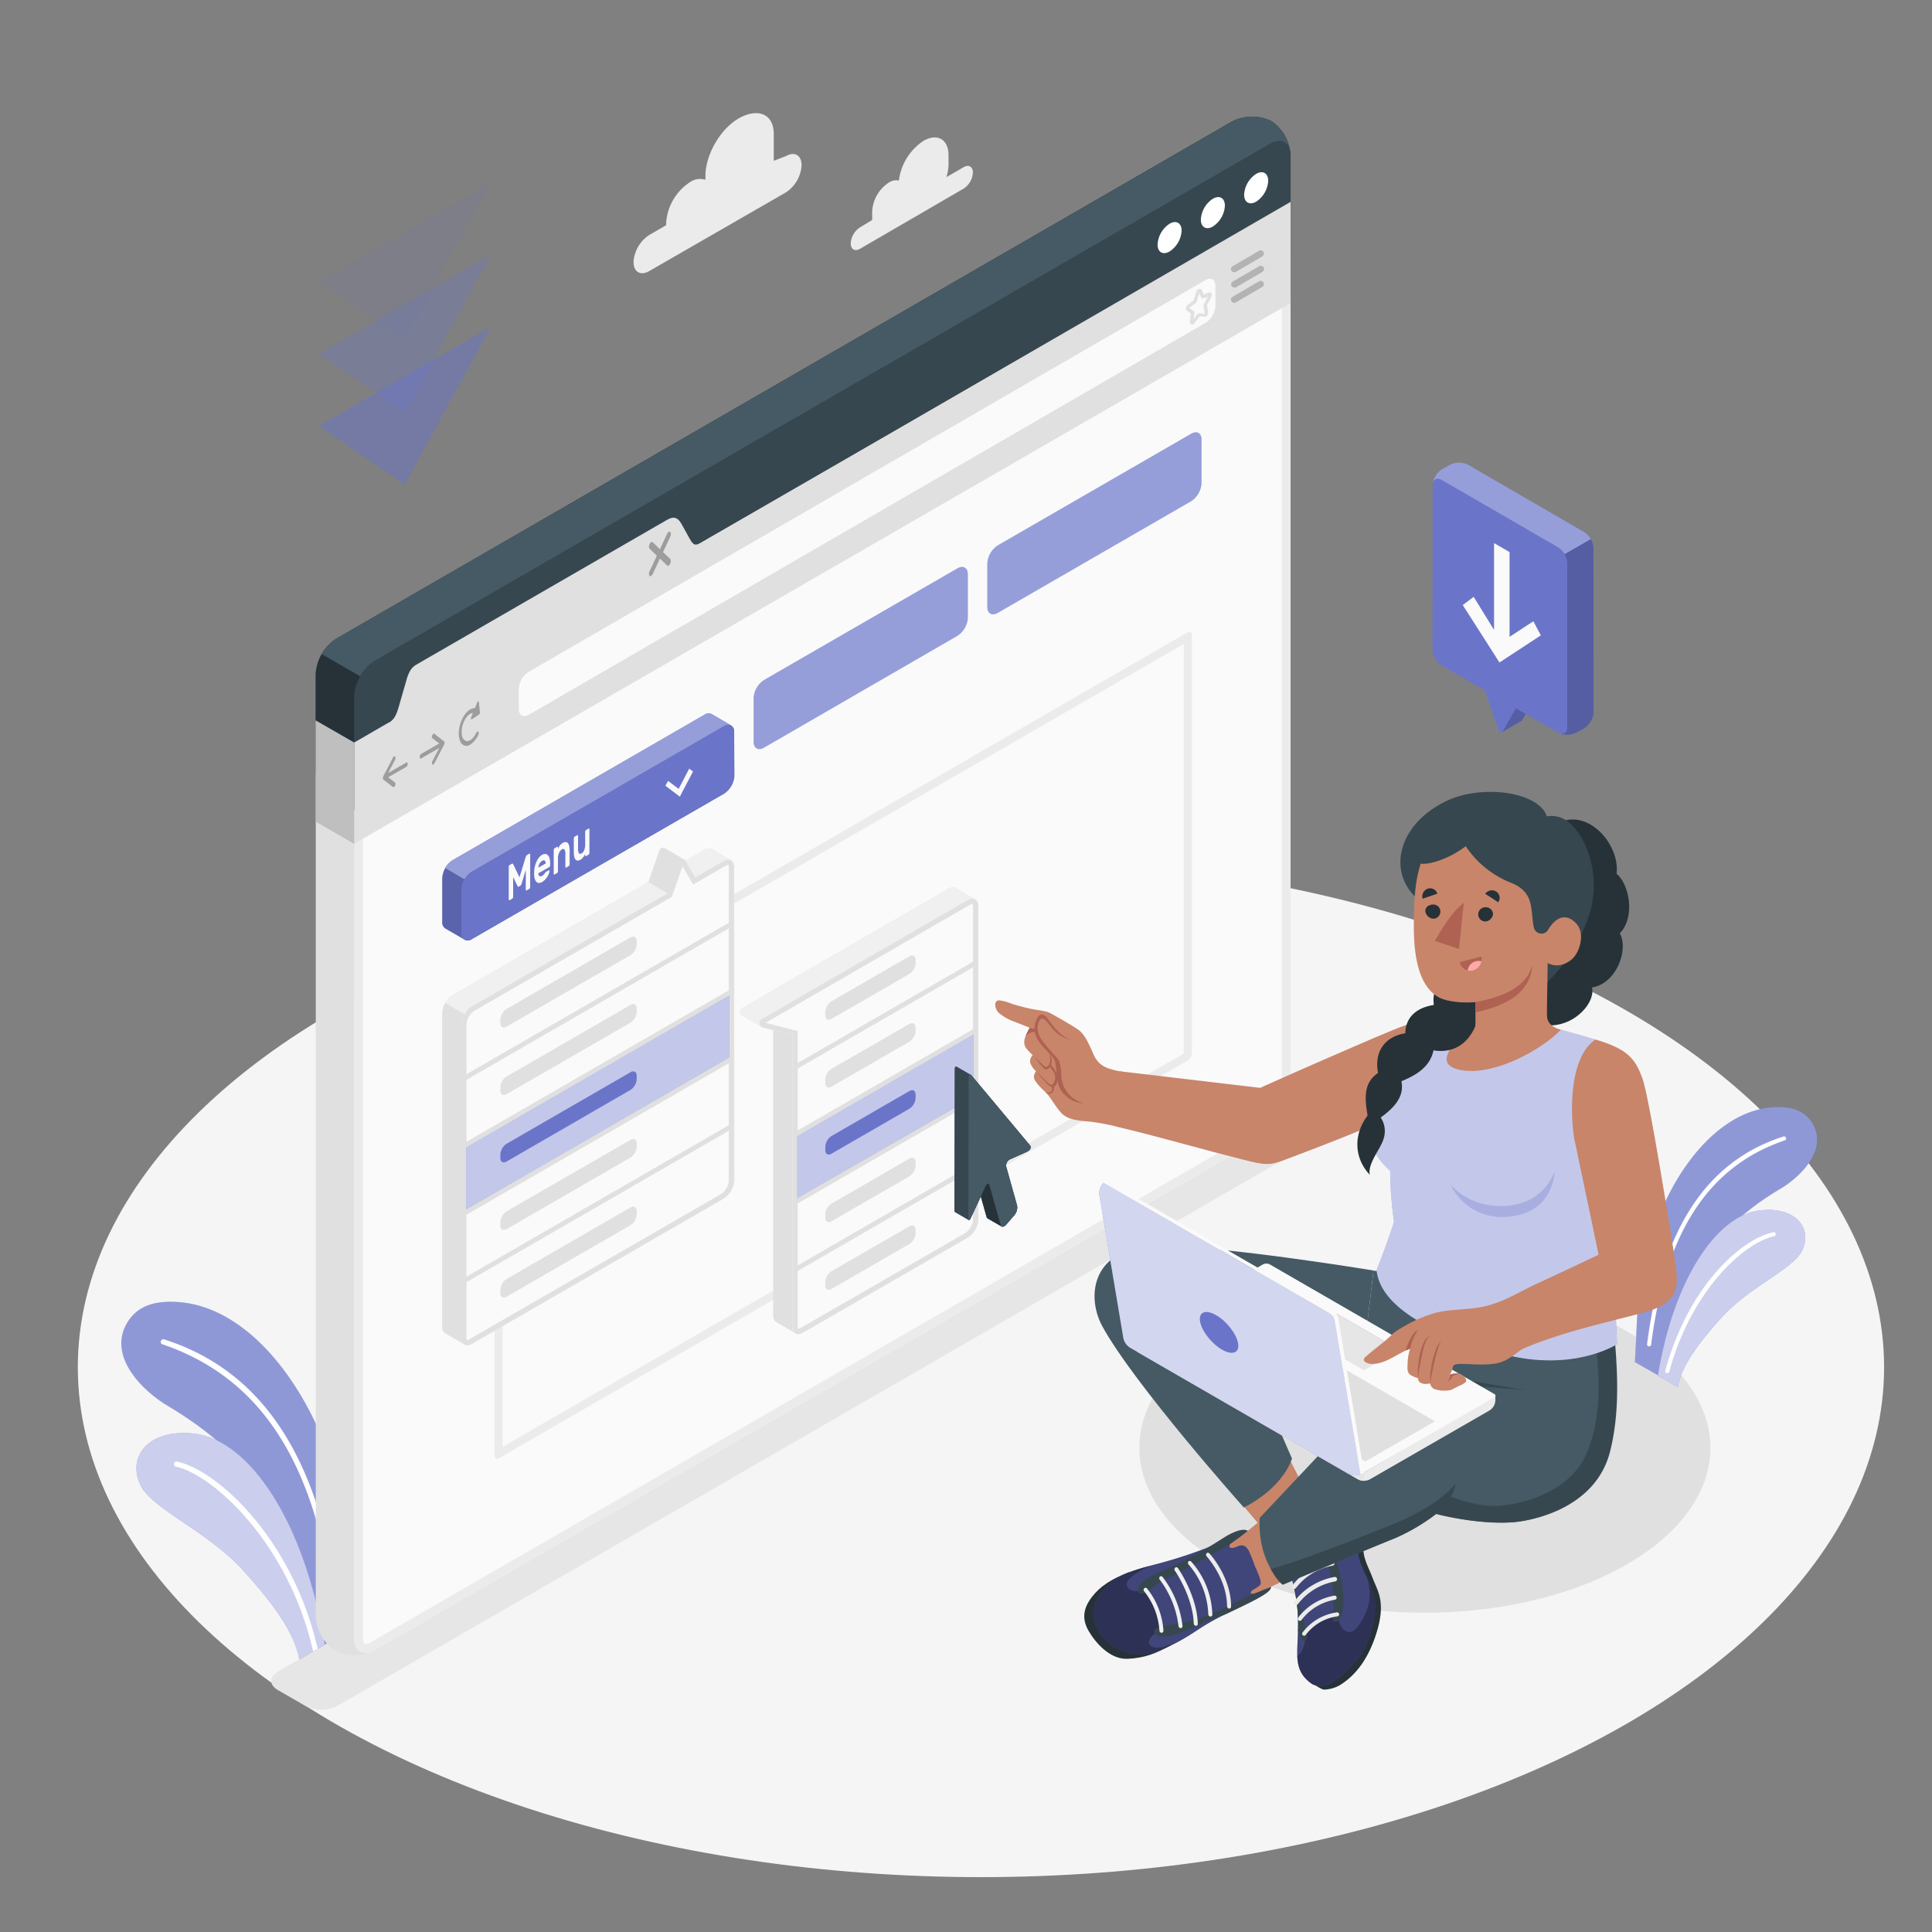 <svg xmlns="http://www.w3.org/2000/svg" viewBox="0 0 500 500"><rect x="0" y="0" width="500" height="500" fill="#808080" stroke="none"/><g id="freepik--Floor--inject-16"><ellipse id="freepik--floor--inject-16" cx="253.87" cy="353.84" rx="233.73" ry="131.96" style="fill:#f5f5f5"></ellipse></g><g id="freepik--Shadows--inject-16"><path id="freepik--Shadow--inject-16" d="M79.06,441.51l-7.17-4.14c-2.26-1.31-2.26-3.42,0-4.73L323.52,287.35a9.09,9.09,0,0,1,8.19,0l7.22,4.14c2.26,1.3,2.26,3.41,0,4.71L87.25,441.51A9.09,9.09,0,0,1,79.06,441.51Z" style="fill:#e6e6e6"></path><ellipse id="freepik--shadow--inject-16" cx="368.76" cy="374.7" rx="73.9" ry="42.67" style="fill:#e0e0e0"></ellipse></g><g id="freepik--Plants--inject-16"><g id="freepik--plants--inject-16"><path d="M91.66,421.24c-1-15.22.07-30.69-9.42-51.69-8-17.62-21.12-31.5-36.07-32.58-6.2-.45-10.68,1-13.29,5.41-4.57,7.75,2.24,16.06,9.54,20.85C45.63,365.34,72,379,79.29,409.29l3.16,17.25,1-.59Z" style="fill:#6A75CA"></path><path d="M91.66,421.24c-1-15.22.07-30.69-9.42-51.69-8-17.62-21.12-31.5-36.07-32.58-6.2-.45-10.68,1-13.29,5.41-4.57,7.75,2.24,16.06,9.54,20.85C45.63,365.34,72,379,79.29,409.29l3.16,17.25,1-.59Z" style="fill:#fff;opacity:0.25"></path><path d="M86.85,416a.67.67,0,0,1-.57-.58C81.54,378.6,67.55,356.56,42,347.89a.66.66,0,0,1-.34-.89.69.69,0,0,1,.89-.34c25.77,8.23,40.25,31.29,45.05,68.63A.67.67,0,0,1,87,416Z" style="fill:#fff"></path><path d="M77.49,429.51c-1.08-5.28-3.92-11.4-14.67-23.19-9.28-10.18-23.75-15.86-26.58-22.18-3.4-7.6,2.7-14.58,14.34-13.07,14,1.82,28.27,22.64,33.46,54.57Z" style="fill:#6A75CA"></path><path d="M77.49,429.51c-1.08-5.28-3.92-11.4-14.67-23.19-9.28-10.18-23.75-15.86-26.58-22.18-3.4-7.6,2.7-14.58,14.34-13.07,14,1.82,28.27,22.64,33.46,54.57Z" style="fill:#fff;opacity:0.65"></path><path d="M45.83,378.26a.65.65,0,0,0-.79.52.67.67,0,0,0,.52.8c9.41,2,29.08,19.65,35.45,47.69a.5.5,0,0,0,0,.13l1.19-.7C75.77,398.33,56.22,380.43,45.83,378.26Z" style="fill:#fff"></path></g><g id="freepik--plants--inject-16"><path d="M423.1,352.51c.82-11.92-.06-24,7.37-40.45,6.23-13.79,16.52-24.64,28.23-25.49,4.85-.35,8.35.78,10.39,4.23,3.58,6.07-1.75,12.57-7.46,16.32-2.51,1.65-23.17,12.33-28.85,36l-2.47,13.49-.82-.46Z" style="fill:#6A75CA"></path><path d="M423.1,352.51c.82-11.92-.06-24,7.37-40.45,6.23-13.79,16.52-24.64,28.23-25.49,4.85-.35,8.35.78,10.39,4.23,3.58,6.07-1.75,12.57-7.46,16.32-2.51,1.65-23.17,12.33-28.85,36l-2.47,13.49-.82-.46Z" style="fill:#fff;opacity:0.25"></path><path d="M426.86,348.44a.53.53,0,0,0,.45-.45c3.71-28.85,14.66-46.1,34.63-52.88a.52.52,0,0,0,.27-.69.55.55,0,0,0-.7-.27c-20.16,6.44-31.49,24.48-35.25,53.7a.54.54,0,0,0,.46.59Z" style="fill:#fff"></path><path d="M434.19,359c.84-4.14,3.07-8.92,11.47-18.15,7.26-8,18.59-12.41,20.81-17.36,2.66-5.94-2.12-11.4-11.22-10.22C444.3,314.67,433.12,331,429.07,356Z" style="fill:#6A75CA"></path><path d="M434.19,359c.84-4.14,3.07-8.92,11.47-18.15,7.26-8,18.59-12.41,20.81-17.36,2.66-5.94-2.12-11.4-11.22-10.22C444.3,314.67,433.12,331,429.07,356Z" style="fill:#fff;opacity:0.65"></path><path d="M431.61,355.35A.54.54,0,0,0,432,355c5.91-21.64,19.77-33.52,27.13-35.06a.53.53,0,0,0,.41-.63.51.51,0,0,0-.62-.4c-8.15,1.7-21.91,13.72-27.94,35.81a.53.53,0,0,0,.37.65A.55.55,0,0,0,431.61,355.35Z" style="fill:#fff"></path></g></g><g id="freepik--Clouds--inject-16"><g id="freepik--clouds--inject-16"><path d="M222.59,58.83l3.13-1.9a6.48,6.48,0,0,1,0-.65V54.73a9.56,9.56,0,0,1,4.33-7.5,3.35,3.35,0,0,1,2.58-.5A14.47,14.47,0,0,1,239,36.45c3.58-2.06,6.48-.39,6.48,3.74v2.33a11.25,11.25,0,0,1-.55,3.32l4.45-2.57c1.33-.77,2.4-.15,2.4,1.39a5.31,5.31,0,0,1-2.4,4.16l-26.8,15.56c-1.33.77-2.41.14-2.41-1.39A5.32,5.32,0,0,1,222.59,58.83Z" style="fill:#ebebeb"></path><path d="M203.38,40.41l-3.13,1.2v-6.9c0-5.47-4.37-6.78-9.1-4.05h0c-4.74,2.74-8.58,9.39-8.58,14.86v1a4.62,4.62,0,0,0-4,.62h0a13.63,13.63,0,0,0-6.17,10.69v.45l-4.37,2.53a9,9,0,0,0-4.07,7c0,2.59,1.82,3.64,4.07,2.34L203.38,49.8a9,9,0,0,0,4.07-7C207.45,40.16,205.63,39.11,203.38,40.41Z" style="fill:#ebebeb"></path></g></g><g id="freepik--Arrows--inject-16"><g id="freepik--down-arrows--inject-16"><polygon points="82.53 110.24 127 84.57 104.77 125.41 82.53 110.24" style="fill:#6A75CA;opacity:0.5"></polygon><polygon points="82.53 91.57 127 65.9 104.77 106.74 82.53 91.57" style="fill:#6A75CA;opacity:0.3"></polygon><polygon points="82.53 72.9 127 47.23 104.77 88.07 82.53 72.9" style="fill:#6A75CA;opacity:0.1"></polygon></g></g><g id="freepik--Window--inject-16"><g id="freepik--window--inject-16"><g id="freepik--window--inject-16"><path d="M97,427a9,9,0,0,1-4.17,1.27,10.58,10.58,0,0,1-6.11-1.07,11.34,11.34,0,0,1-5-9l0-205.65,10,5.77V424c0,2.41,1.21,3.8,3,3.8A5.2,5.2,0,0,0,97,427Z" style="fill:#e0e0e0"></path><path d="M334,284.05a11.73,11.73,0,0,1-5.31,9.21L97,427c-2.92,1.7-5.3.32-5.3-3.07V192.17l14.63-8.44c2.92-1.7,147.27-85,150.19-86.72L334,52.24V284.05Z" style="fill:#fafafa"></path><path d="M331.72,56.17V284.05a9.53,9.53,0,0,1-4.17,7.24L95.83,425.08a2.61,2.61,0,0,1-1.23.42c-.58,0-.67-1-.67-1.53V193.48l13.5-7.79,76-43.91L257.62,99l74.1-42.8M334,52.24,256.48,97c-2.92,1.69-147.27,85-150.19,86.72l-14.63,8.44V424c0,2.41,1.2,3.8,2.94,3.8A4.78,4.78,0,0,0,97,427L328.68,293.26a11.73,11.73,0,0,0,5.31-9.21V52.24Z" style="fill:#ebebeb"></path><path d="M308.3,165.53h0m-1.93,1.12V272.41a.85.85,0,0,1-.18.34L130.08,374.43V268.66a.94.94,0,0,1,.18-.33L306.37,166.65m1.43-3.11a1,1,0,0,0-.55.17L129.2,266.5a2.72,2.72,0,0,0-1.23,2.13v108c0,.55.27.88.68.88a1.12,1.12,0,0,0,.54-.17l178.05-102.8a2.7,2.7,0,0,0,1.23-2.12v-108c0-.56-.28-.88-.68-.88Z" style="fill:#ebebeb"></path><path d="M86.67,208.52a11.37,11.37,0,0,1-5-9v-25A11.76,11.76,0,0,1,87,165.3L318.71,31.51a11.41,11.41,0,0,1,10.3-.19,11.38,11.38,0,0,1,5,9v25a11.69,11.69,0,0,1-5.31,9.2L97,208.33A11.39,11.39,0,0,1,86.67,208.52Z" style="fill:#263238"></path><path d="M333.94,39.47c-.37-2.75-2.61-3.75-5.26-2.21L97,171.05a11.26,11.26,0,0,0-3.75,4l-10-5.77a11,11,0,0,1,3.76-4L318.72,31.52a11.34,11.34,0,0,1,10.28-.2A11.4,11.4,0,0,1,333.94,39.47Z" style="fill:#455a64"></path><path d="M334,40.33V52.24L256.48,97c-2.92,1.69-147.27,85-150.19,86.72l-14.63,8.44V180.26a11.77,11.77,0,0,1,5.3-9.21L328.68,37.26C331.6,35.57,334,36.94,334,40.33Z" style="fill:#37474f"></path><path d="M325.09,45c1.72-1,3.12-.19,3.12,1.8a6.9,6.9,0,0,1-3.12,5.39c-1.71,1-3.11.18-3.11-1.8A6.9,6.9,0,0,1,325.09,45Z" style="fill:#fff"></path><path d="M313.89,51.44c1.72-1,3.11-.19,3.11,1.8a6.86,6.86,0,0,1-3.11,5.38c-1.72,1-3.11.19-3.11-1.79A6.86,6.86,0,0,1,313.89,51.44Z" style="fill:#fff"></path><path d="M302.69,57.9c1.72-1,3.11-.19,3.11,1.79a6.86,6.86,0,0,1-3.11,5.39c-1.72,1-3.11.19-3.11-1.79A6.86,6.86,0,0,1,302.69,57.9Z" style="fill:#fff"></path><path d="M100.67,187c1.48-.86,2-2.16,2.69-4.66l1.63-5.64c.59-2.26,1.21-3.81,2.7-4.66l64.85-37.45c1.49-.86,2.66-1,3.79.92l2,3.63c.85,1.46,1.27,2.32,2.75,1.46l50.36-29.06L334,52.24v26.2L91.66,218.36V192.17l9-5.22" style="fill:#e0e0e0"></path><polygon points="91.66 192.17 91.66 218.35 81.67 212.59 81.67 186.43 91.66 192.17" style="fill:#e0e0e0"></polygon><polygon points="91.66 192.17 91.66 218.35 81.67 212.59 81.67 186.43 91.66 192.17" style="opacity:0.15"></polygon><path d="M105.13,197.36l-4.66,2.69,1.77-3.42a.83.83,0,0,0,0-.83c-.14-.17-.37-.05-.53.25l-2.53,4.87h0a1.34,1.34,0,0,0-.07.18.14.14,0,0,1,0,.06,1.15,1.15,0,0,0,0,.26.66.66,0,0,0,0,.21l0,0a.41.41,0,0,0,.07.11h0l2.53,1.94a.21.21,0,0,0,.25,0,.78.78,0,0,0,.28-.36c.14-.32.12-.67,0-.79l-1.77-1.37,4.66-2.69a1,1,0,0,0,.38-.8C105.51,197.4,105.34,197.24,105.13,197.36Z" style="opacity:0.3"></path><path d="M109,195.11l4.66-2.69-1.77-1.37c-.16-.12-.18-.48,0-.8s.37-.48.53-.36l2.53,2h0a.26.26,0,0,1,.07.1s0,0,0,0a.66.66,0,0,1,0,.21,1.07,1.07,0,0,1,0,.25.14.14,0,0,0,0,.06,1.34,1.34,0,0,1-.07.18v0l-2.53,4.87a.7.7,0,0,1-.25.28.2.2,0,0,1-.28,0,.85.85,0,0,1,0-.84l1.77-3.42-4.66,2.7c-.21.12-.38-.05-.38-.37A1,1,0,0,1,109,195.11Z" style="opacity:0.3"></path><path d="M123.93,181.67c0-.28-.27-.24-.4.06l-.63,1.57c-1.09-.12-2.41.94-3.31,2.83-1.15,2.45-1.15,5.34,0,6.45a1.66,1.66,0,0,0,2.1.13,5.65,5.65,0,0,0,2.09-2.55.77.77,0,0,0,0-.81c-.14-.15-.38,0-.53.3-.86,1.83-2.26,2.64-3.13,1.81s-.86-3,0-4.82c.62-1.3,1.5-2.07,2.27-2.12l-.48,1.18c-.12.31,0,.59.19.46l1.9-1.24a.61.61,0,0,0,.21-.52Z" style="opacity:0.3"></path><path d="M171.59,142.9l1.87-4a1.2,1.2,0,0,0,0-1.23c-.22-.22-.58,0-.8.46l-1.87,4-1.87-1.8c-.22-.21-.58,0-.8.46a1.2,1.2,0,0,0,0,1.23l1.87,1.8-1.87,4a1.2,1.2,0,0,0,0,1.23.31.31,0,0,0,.4,0,1.2,1.2,0,0,0,.4-.49l1.87-4,1.87,1.8a.31.31,0,0,0,.4,0,1.4,1.4,0,0,0,.4-1.72Z" style="opacity:0.3"></path><path d="M134.26,183.47V178.3a5.66,5.66,0,0,1,2.56-4.43L312,72.48c1.41-.82,2.55-.16,2.55,1.47v5.18A5.63,5.63,0,0,1,312,83.55L136.82,185C135.41,185.76,134.26,185.1,134.26,183.47Z" style="fill:#fafafa"></path><path d="M308.56,84a.79.79,0,0,1-.23,0,.7.7,0,0,1-.39-.78l.26-2.1-1-.71a.67.67,0,0,1-.27-.57,1.13,1.13,0,0,1,.42-.89l1.5-1.16a.2.2,0,0,0,.07-.12l.67-2.2a.93.93,0,0,1,.76-.71A.61.61,0,0,1,311,75l.56,1.2,1.27-.49a.59.59,0,0,1,.67.16.91.91,0,0,1,0,1l-1.09,2a.28.28,0,0,0,0,.13l.25,1.84a1.15,1.15,0,0,1-.32.92.67.67,0,0,1-.59.23l-1.23-.15-1.32,1.69A.77.77,0,0,1,308.56,84Zm-.73-4.27,1,.71a.73.73,0,0,1,.26.7l-.17,1.4.89-1.13a.74.74,0,0,1,.67-.32l1.23.15a.3.3,0,0,0,.05-.14l-.26-1.84a1.15,1.15,0,0,1,.13-.67l.95-1.78-1,.38a.61.61,0,0,1-.77-.31l-.45-1-.59,2a1.18,1.18,0,0,1-.37.56l-1.51,1.16A.42.42,0,0,0,307.83,79.68Z" style="fill:#e0e0e0"></path><g style="opacity:0.2"><path d="M319.46,70.47A.84.84,0,0,1,319,68.9l6.84-4a.84.84,0,1,1,.84,1.46l-6.84,4A.78.78,0,0,1,319.46,70.47Z"></path><path d="M319.46,74.42a.84.84,0,0,1-.42-1.57l6.84-3.95a.84.84,0,1,1,.84,1.46l-6.84,4A.78.78,0,0,1,319.46,74.42Z"></path><path d="M319.46,78.38A.85.85,0,0,1,319,76.8l6.84-4a.84.84,0,0,1,1.15.31.84.84,0,0,1-.31,1.15l-6.84,4A.79.79,0,0,1,319.46,78.38Z"></path></g></g><path d="M258.2,141.16l50.08-28.91c1.48-.86,2.68-.16,2.68,1.55v11.26a6,6,0,0,1-2.69,4.65L258.2,158.62c-1.48.86-2.68.16-2.68-1.55V145.81A6,6,0,0,1,258.2,141.16Z" style="fill:#6A75CA"></path><path d="M258.2,141.16l50.08-28.91c1.48-.86,2.68-.16,2.68,1.55v11.26a6,6,0,0,1-2.69,4.65L258.2,158.62c-1.48.86-2.68.16-2.68-1.55V145.81A6,6,0,0,1,258.2,141.16Z" style="fill:#fff;opacity:0.3"></path><path d="M197.71,176l50.08-28.91c1.48-.85,2.68-.16,2.68,1.55v11.26a5.94,5.94,0,0,1-2.69,4.65L197.71,193.5c-1.48.85-2.68.16-2.68-1.56V180.69A6,6,0,0,1,197.71,176Z" style="fill:#6A75CA"></path><path d="M197.71,176l50.08-28.91c1.48-.85,2.68-.16,2.68,1.55v11.26a5.94,5.94,0,0,1-2.69,4.65L197.71,193.5c-1.48.85-2.68.16-2.68-1.56V180.69A6,6,0,0,1,197.71,176Z" style="fill:#fff;opacity:0.3"></path></g><g id="freepik--menu-button--inject-16"><path d="M190,189.49a1.88,1.88,0,0,0-.79-1.74l-5-2.92a1.91,1.91,0,0,0-1.9.19l-65.18,37.62a6,6,0,0,0-2.69,4.66v11.25a1.89,1.89,0,0,0,.78,1.73c.48.29,4.57,2.65,5.07,2.93a1.89,1.89,0,0,0,1.89-.19l65.19-37.61a5.91,5.91,0,0,0,2.69-4.65Z" style="fill:#6A75CA"></path><path d="M190,189.49a1.88,1.88,0,0,0-.79-1.74l-5-2.92a1.91,1.91,0,0,0-1.9.19l-65.18,37.62a6,6,0,0,0-2.69,4.66v11.25a1.89,1.89,0,0,0,.78,1.73c.48.29,4.57,2.65,5.07,2.93a1.89,1.89,0,0,0,1.89-.19l65.19-37.61a5.91,5.91,0,0,0,2.69-4.65Z" style="opacity:0.15"></path><path d="M122.1,225.56l65.17-37.62a1.64,1.64,0,0,1,2.69,1.55l0,11.27a5.93,5.93,0,0,1-2.68,4.65L122.1,243a1.64,1.64,0,0,1-2.69-1.55V230.21A5.94,5.94,0,0,1,122.1,225.56Z" style="fill:#6A75CA"></path><path d="M189.18,187.75a1.91,1.91,0,0,0-1.9.19l-65.17,37.61a5.69,5.69,0,0,0-1.91,2l-5-2.91a5.5,5.5,0,0,1,1.9-2L182.24,185a1.91,1.91,0,0,1,1.9-.19Z" style="fill:#6A75CA"></path><path d="M189.18,187.75a1.91,1.91,0,0,0-1.9.19l-65.17,37.61a5.69,5.69,0,0,0-1.91,2l-5-2.91a5.5,5.5,0,0,1,1.9-2L182.24,185a1.91,1.91,0,0,1,1.9-.19Z" style="fill:#fff;opacity:0.3"></path><path d="M134.44,227.05l1.6-5.22.11-.27a.65.65,0,0,1,.25-.29l.58-.33a.12.12,0,0,1,.16,0,.31.31,0,0,1,.07.21v8.4a.77.77,0,0,1-.07.29.48.48,0,0,1-.16.2l-.69.39a.12.12,0,0,1-.16,0,.29.29,0,0,1-.06-.21v-5.08L135,228.7a2.93,2.93,0,0,1-.12.28.48.48,0,0,1-.2.22l-.43.26a.18.18,0,0,1-.2,0,.79.79,0,0,1-.12-.15L132.8,227v5.08a.72.72,0,0,1-.06.29.48.48,0,0,1-.16.2l-.69.39a.12.12,0,0,1-.16,0,.29.29,0,0,1-.07-.21v-8.4a.77.77,0,0,1,.07-.29.45.45,0,0,1,.16-.19l.58-.33c.11-.07.19-.07.25,0l.11.15Z" style="fill:#fafafa"></path><path d="M138.23,225.94a7.91,7.91,0,0,1,.14-1.45,7,7,0,0,1,.42-1.36,5.38,5.38,0,0,1,.65-1.13,3.1,3.1,0,0,1,.86-.77,1.4,1.4,0,0,1,.86-.22,1,1,0,0,1,.65.33,2,2,0,0,1,.42.82,4.23,4.23,0,0,1,.15,1.18v.58a.62.62,0,0,1-.07.29.42.42,0,0,1-.16.2L139.33,226a1.09,1.09,0,0,0,.08.48.55.55,0,0,0,.21.26.49.49,0,0,0,.32.05,1.12,1.12,0,0,0,.36-.13,2,2,0,0,0,.44-.34A2.47,2.47,0,0,0,141,226a2.33,2.33,0,0,1,.15-.23.53.53,0,0,1,.16-.13l.68-.39a.13.13,0,0,1,.16,0,.22.22,0,0,1,.06.21,1.58,1.58,0,0,1-.13.54,4.4,4.4,0,0,1-.36.78,5.54,5.54,0,0,1-.61.81,3.39,3.39,0,0,1-.83.68,1.53,1.53,0,0,1-.86.24,1,1,0,0,1-.65-.34,2.19,2.19,0,0,1-.42-.88A5.74,5.74,0,0,1,138.23,225.94Zm2.07-3.15a1.82,1.82,0,0,0-.42.36,2.66,2.66,0,0,0-.29.45,2.3,2.3,0,0,0-.18.5,2.86,2.86,0,0,0-.08.45l1.91-1.1a1.61,1.61,0,0,0-.07-.37.69.69,0,0,0-.15-.31.43.43,0,0,0-.28-.12A.84.84,0,0,0,140.3,222.79Z" style="fill:#fafafa"></path><path d="M147.42,223.67a.58.58,0,0,1-.07.28.37.37,0,0,1-.16.2l-.64.37a.12.12,0,0,1-.16,0,.31.31,0,0,1-.07-.21V221a2,2,0,0,0-.23-1.12c-.16-.22-.4-.23-.73,0a1.76,1.76,0,0,0-.7.88,3.46,3.46,0,0,0-.26,1.4v3.3a.77.77,0,0,1-.07.29.56.56,0,0,1-.16.2l-.64.37c-.07,0-.12,0-.16,0a.24.24,0,0,1-.07-.2V220a.58.58,0,0,1,.07-.28.37.37,0,0,1,.16-.2l.64-.37a.12.12,0,0,1,.16,0,.31.31,0,0,1,.07.21v.3a4.88,4.88,0,0,1,.51-.86,2.29,2.29,0,0,1,.7-.62,1.39,1.39,0,0,1,.87-.25.76.76,0,0,1,.55.34,1.92,1.92,0,0,1,.3.79,6.43,6.43,0,0,1,.09,1.12Z" style="fill:#fafafa"></path><path d="M148.5,217a.77.77,0,0,1,.07-.29.45.45,0,0,1,.16-.19l.64-.37c.07,0,.12,0,.16,0a.24.24,0,0,1,.07.2v3.31a2.12,2.12,0,0,0,.22,1.12c.14.23.38.25.7.06a1.64,1.64,0,0,0,.69-.86,3.91,3.91,0,0,0,.23-1.38v-3.31a.72.72,0,0,1,.07-.28.43.43,0,0,1,.16-.2l.64-.37a.13.13,0,0,1,.17,0,.29.29,0,0,1,.06.21v6.06a.79.79,0,0,1-.06.29.4.4,0,0,1-.17.19l-.64.37a.11.11,0,0,1-.16,0,.29.29,0,0,1-.07-.21V221a5.3,5.3,0,0,1-.48.82,2.1,2.1,0,0,1-.69.64,1.4,1.4,0,0,1-.85.25.81.81,0,0,1-.55-.35,2,2,0,0,1-.28-.81,6.23,6.23,0,0,1-.09-1.11Z" style="fill:#fafafa"></path><polygon points="175.94 206.17 172.22 203.36 172.89 202.09 175.63 204.16 178.37 198.93 179.35 199.67 175.94 206.17" style="fill:#fafafa"></polygon></g></g><g id="freepik--dropdown-menu-2--inject-16"><g id="freepik--dropdown-menu--inject-16"><path d="M253.16,234.48a1.88,1.88,0,0,0-.79-1.74l-5-2.9a1.88,1.88,0,0,0-1.9.18l-42.69,24.64-2.68,1.55v84.21a1.91,1.91,0,0,0,.77,1.73l5.07,2.92a1.87,1.87,0,0,0,1.89-.19l42.7-24.63a5.93,5.93,0,0,0,2.68-4.65Z" style="fill:#e0e0e0"></path><path d="M247.34,229.84a1.88,1.88,0,0,0-1.91.18l-42.68,24.63-2.68,1.56-8,4.6a1.21,1.21,0,0,0,0,2.09,53,53,0,0,0,5.34,3l7.66,1.93v-8.73l2.69-1.55,42.67-24.64a1.91,1.91,0,0,1,1.9-.19C251.89,232.46,247.83,230.11,247.34,229.84Z" style="fill:#f0f0f0"></path><path d="M253.15,234.48a1.64,1.64,0,0,0-2.69-1.55l-45.35,26.19-8,4.6a1.2,1.2,0,0,0,0,2.08,1.05,1.05,0,0,0,.31.12l7.66,1.93v75.48a1.63,1.63,0,0,0,2.68,1.55l42.7-24.63a5.94,5.94,0,0,0,2.69-4.65Z" style="fill:#fafafa"></path><path d="M251.69,233.89a1,1,0,0,1,.13.59l0,81.12a4.6,4.6,0,0,1-2,3.5l-42.69,24.62a1.34,1.34,0,0,1-.56.2,1,1,0,0,1-.13-.59V266.81l-1-.25-7.34-1.85,7.68-4.43,45.36-26.19a1.17,1.17,0,0,1,.53-.19h0m0-1.33a2.46,2.46,0,0,0-1.2.37l-45.35,26.19-8,4.6a1.2,1.2,0,0,0,0,2.08,1.05,1.05,0,0,0,.31.12l7.66,1.93v75.48a1.88,1.88,0,0,0,.79,1.74,1.34,1.34,0,0,0,.69.18,2.4,2.4,0,0,0,1.2-.37l42.7-24.63a5.94,5.94,0,0,0,2.69-4.65l0-81.12a1.88,1.88,0,0,0-.79-1.74,1.35,1.35,0,0,0-.7-.18Z" style="fill:#e0e0e0"></path><polygon points="205.11 310.79 205.11 312.22 253.17 284.48 253.17 283.04 205.11 310.79" style="fill:#e0e0e0"></polygon><polygon points="205.11 329.69 253.17 301.94 253.17 300.5 205.11 328.25 205.11 329.69" style="fill:#e0e0e0"></polygon><polygon points="205.11 275.87 205.11 277.3 253.16 249.56 253.16 248.12 205.11 275.87" style="fill:#e0e0e0"></polygon><polygon points="205.11 293.33 205.11 294.76 253.16 267.02 253.16 265.58 205.11 293.33" style="fill:#e0e0e0"></polygon><polygon points="206.35 294.05 251.97 267.71 251.97 283.86 206.35 310.07 206.35 294.05" style="fill:#6A75CA"></polygon><polygon points="206.35 294.05 251.97 267.71 251.97 283.86 206.35 310.07 206.35 294.05" style="fill:#fff;opacity:0.6"></polygon><path d="M215.19,294l20.16-11.64c.89-.51,1.61-.1,1.61.93v.86a3.55,3.55,0,0,1-1.61,2.79l-20.16,11.64c-.89.52-1.61.1-1.61-.93v-.86A3.58,3.58,0,0,1,215.19,294Z" style="fill:#6A75CA"></path><path d="M215.19,276.6,235.35,265c.89-.51,1.61-.09,1.61.94v.85a3.55,3.55,0,0,1-1.61,2.79l-20.16,11.65c-.89.51-1.61.09-1.61-.93v-.86A3.55,3.55,0,0,1,215.19,276.6Z" style="fill:#e0e0e0"></path><path d="M215.19,259.12l20.16-11.64c.89-.52,1.61-.1,1.61.93v.86a3.58,3.58,0,0,1-1.61,2.79L215.19,263.7c-.89.51-1.61.1-1.61-.93v-.86A3.55,3.55,0,0,1,215.19,259.12Z" style="fill:#e0e0e0"></path><path d="M215.19,329l20.16-11.64c.89-.51,1.61-.09,1.61.93v.86a3.55,3.55,0,0,1-1.61,2.79l-20.16,11.64c-.89.52-1.61.1-1.61-.93v-.85A3.58,3.58,0,0,1,215.19,329Z" style="fill:#e0e0e0"></path><path d="M215.19,311.49l20.16-11.64c.89-.52,1.61-.1,1.61.93v.85a3.58,3.58,0,0,1-1.61,2.8l-20.16,11.64c-.89.51-1.61.1-1.61-.93v-.86A3.55,3.55,0,0,1,215.19,311.49Z" style="fill:#e0e0e0"></path></g></g><g id="freepik--dropdown-menu-1--inject-16"><g id="freepik--dropdown-menu--inject-16"><path d="M190,224.4a1.88,1.88,0,0,0-.79-1.74l-5-2.9a1.9,1.9,0,0,0-1.91.18l-65.18,37.61a6,6,0,0,0-2.69,4.65v81.11a1.89,1.89,0,0,0,.78,1.73c.48.29,4.57,2.65,5.07,2.93a1.92,1.92,0,0,0,1.89-.19l65.19-37.61a5.91,5.91,0,0,0,2.69-4.65Z" style="fill:#e0e0e0"></path><path d="M189.18,222.66a1.91,1.91,0,0,0-1.9.19l-65.17,37.61a5.61,5.61,0,0,0-1.91,2l-5-2.91a5.5,5.5,0,0,1,1.9-2l65.18-37.61a1.88,1.88,0,0,1,1.91-.18Z" style="fill:#f0f0f0"></path><path d="M179.9,227.11l-2.5-4.34a.9.9,0,0,0-.35-.35l-5-2.92a1,1,0,0,0-1.39.51l-2.87,8.28,5,2.93Z" style="fill:#e0e0e0"></path><path d="M190,224.4a1.64,1.64,0,0,0-2.69-1.55l-7.37,4.25-2.5-4.33a1,1,0,0,0-1.73.16l-2.86,8.26L122.1,260.46a6,6,0,0,0-2.69,4.66v81.1a1.89,1.89,0,0,0,.8,1.75,1.92,1.92,0,0,0,1.89-.19l65.2-37.61a5.93,5.93,0,0,0,2.68-4.65Z" style="fill:#fafafa"></path><path d="M188.5,223.81a1,1,0,0,1,.12.59l0,81.12a4.65,4.65,0,0,1-2,3.5l-65.2,37.6a1.12,1.12,0,0,1-.55.19s-.13-.19-.13-.59v-81.1a4.6,4.6,0,0,1,2-3.5l50.71-29.27.43-.25.16-.47,2.59-7.47,2.08,3.61.67,1.16,1.16-.67,7.37-4.26a1.23,1.23,0,0,1,.56-.19m-11.93-1.52a.93.93,0,0,0-.9.64l-2.86,8.26L122.1,260.46a6,6,0,0,0-2.69,4.66v81.1a1.89,1.89,0,0,0,.8,1.75,1.41,1.41,0,0,0,.69.17,2.52,2.52,0,0,0,1.2-.36l65.2-37.61a5.93,5.93,0,0,0,2.68-4.65l0-81.12a1.88,1.88,0,0,0-.79-1.74,1.38,1.38,0,0,0-.7-.18,2.43,2.43,0,0,0-1.2.37l-7.37,4.25-2.5-4.33a1,1,0,0,0-.83-.48Z" style="fill:#e0e0e0"></path><polygon points="119.41 278.77 119.41 280.21 189.98 239.47 189.98 238.03 119.41 278.77" style="fill:#e0e0e0"></polygon><polygon points="119.41 313.7 119.41 315.13 189.98 274.39 189.98 272.96 119.41 313.7" style="fill:#e0e0e0"></polygon><polygon points="119.41 332.59 189.98 291.85 189.98 290.42 119.41 331.16 119.41 332.59" style="fill:#e0e0e0"></polygon><polygon points="119.41 296.24 119.41 297.67 189.98 256.93 189.98 255.5 119.41 296.24" style="fill:#e0e0e0"></polygon><polygon points="120.67 296.95 188.76 257.63 188.74 273.67 120.67 312.98 120.67 296.95" style="fill:#6A75CA"></polygon><polygon points="120.67 296.95 188.76 257.63 188.74 273.67 120.67 312.98 120.67 296.95" style="fill:#fff;opacity:0.6"></polygon><path d="M131.11,296l32.06-18.51c.89-.51,1.61-.09,1.61.93v.86a3.55,3.55,0,0,1-1.61,2.79L131.11,300.6c-.89.52-1.62.1-1.62-.93v-.85A3.59,3.59,0,0,1,131.11,296Z" style="fill:#6A75CA"></path><path d="M131.11,278.59l32.06-18.51c.89-.52,1.61-.1,1.61.93v.85a3.58,3.58,0,0,1-1.61,2.8l-32.06,18.51c-.89.51-1.62.09-1.62-.93v-.86A3.56,3.56,0,0,1,131.11,278.59Z" style="fill:#e0e0e0"></path><path d="M131.11,261.11l32.06-18.51c.89-.51,1.61-.1,1.61.93v.86a3.55,3.55,0,0,1-1.61,2.79l-32.06,18.51c-.89.51-1.62.1-1.62-.93v-.86A3.56,3.56,0,0,1,131.11,261.11Z" style="fill:#e0e0e0"></path><path d="M131.11,331l32.06-18.51c.89-.51,1.61-.09,1.61.93v.86a3.55,3.55,0,0,1-1.61,2.79l-32.06,18.51c-.89.52-1.62.1-1.62-.93v-.85A3.59,3.59,0,0,1,131.11,331Z" style="fill:#e0e0e0"></path><path d="M131.11,313.48,163.17,295c.89-.52,1.61-.1,1.61.93v.86a3.58,3.58,0,0,1-1.61,2.79l-32.06,18.51c-.89.51-1.62.1-1.62-.93v-.86A3.56,3.56,0,0,1,131.11,313.48Z" style="fill:#e0e0e0"></path></g></g><g id="freepik--Cursor--inject-16"><g id="freepik--Arrow--inject-16"><path d="M266.54,296.41l-15.05-18a1.1,1.1,0,0,0-.27-.24l-3.61-2.09c-.31-.18-.53.06-.53.65L247,313.13c0,.31.05.49.13.54l3.61,2.09c.12.06.31-.13.53-.59l2.58-5.53,1.47,5.26a.7.7,0,0,0,.29.43l3.62,2.09c.3.17.74,0,1.16-.47l2.08-2.4a3.12,3.12,0,0,0,.76-2.5l-2.84-10.16a1.82,1.82,0,0,1,1.19-1.93l4.22-1.9C266.65,297.67,267,296.93,266.54,296.41Z" style="fill:#6A75CA"></path><path d="M266.54,296.41l-15.05-18a1.1,1.1,0,0,0-.27-.24l-3.61-2.09c-.31-.18-.53.06-.53.65L247,313.13c0,.31.05.49.13.54l3.61,2.09c.12.06.31-.13.53-.59l2.58-5.53,1.47,5.26a.7.7,0,0,0,.29.43l3.62,2.09c.3.17.74,0,1.16-.47l2.08-2.4a3.12,3.12,0,0,0,.76-2.5l-2.84-10.16a1.82,1.82,0,0,1,1.19-1.93l4.22-1.9C266.65,297.67,267,296.93,266.54,296.41Z" style="fill:#37474f"></path><path d="M250.61,315.22l.08-36.43c0-.76.36-.94.8-.41l15.05,18c.44.52.11,1.26-.74,1.65l-4.22,1.9a1.82,1.82,0,0,0-1.19,1.93l2.84,10.16a3.12,3.12,0,0,1-.76,2.5l-2.08,2.4c-.61.7-1.26.72-1.45,0l-2.85-10.15c-.19-.68-.64-.6-1,.18l-3.81,8.16C250.9,316,250.61,316,250.61,315.22Z" style="fill:#455a64"></path><path d="M259.17,317.38l-3.56-2.05a.7.7,0,0,1-.29-.43l-1.47-5.25,1.23-2.64c.37-.78.82-.86,1-.18L258.93,317A.8.8,0,0,0,259.17,317.38Z" style="fill:#263238"></path></g></g><g id="freepik--Character--inject-16"><g id="freepik--character--inject-16"><g id="freepik--Bottom--inject-16"><path d="M338.07,386.16l-8.25-16.24-16.59,9.71,20.45,24.14s10.14-.93,11.77-6.22S340.86,387.92,338.07,386.16Z" style="fill:#c8856a"></path><path d="M349.75,392.54a8.61,8.61,0,0,1,2.3,2.51c.67,1,.46,5.8,1.1,8s1.13,2.82,2.2,5.62c1.18,3.1,3.37,5.93.9,13.89s-6.43,11.76-9.76,13.71a8.79,8.79,0,0,1-4,1s-4.37-1.65-3.7-4.24S349.75,392.54,349.75,392.54Z" style="fill:#263238"></path><path d="M330.57,401.28c.12.82,1.26,2.08,1.73,2.75,1.57,2.25,2.29,5.3,2.83,8,2.58,12.6-2.43,19,4.36,23.74,2,1.23,6,.89,12.23-7.05,3.17-4.06,5-12.4,3.74-16.18s-2.92-6.24-3.72-9.15-.38-8.32-2-10.81a11.67,11.67,0,0,0-3.93-3.39c-1.2-.73-3.84-1.69-5.06-2.39s-1.91-1.49-2.69-.6l1.41,1.75c2.21,3.06,1.6,3.51,1.54,5.14a25.85,25.85,0,0,0,.83,5.19c-1.58-2-2.22-3.72-3.94-3.42s-1.92.23-4.38,2.53S330.46,400.55,330.57,401.28Z" style="fill:#6A75CA"></path><path d="M330.57,401.28c.12.82,1.26,2.08,1.73,2.75,1.57,2.25,2.29,5.3,2.83,8,2.58,12.6-2.43,19,4.36,23.74,2,1.23,6,.89,12.23-7.05,3.17-4.06,5-12.4,3.74-16.18s-2.92-6.24-3.72-9.15-.38-8.32-2-10.81a11.67,11.67,0,0,0-3.93-3.39c-1.2-.73-3.84-1.69-5.06-2.39s-1.91-1.49-2.69-.6l1.41,1.75c2.21,3.06,1.6,3.51,1.54,5.14a25.85,25.85,0,0,0,.83,5.19c-1.58-2-2.22-3.72-3.94-3.42s-1.92.23-4.38,2.53S330.46,400.55,330.57,401.28Z" style="opacity:0.4"></path><path d="M351.72,428.68c3.17-4.06,5-12.4,3.74-16.18a35.36,35.36,0,0,0-1.45-3.66c.05.25.13.52.16.73.08.49.14,1,.19,1.48a11.37,11.37,0,0,1-.63,5.72c-.71,1.57-2.36,5.51-4.48,5.59-1.2.05-2.21-1.12-2.68-2.46-.19-.57-.51-2.1-.51-2.1a18.61,18.61,0,0,0-5.52,2.25c-3.07,2-3,2.48-3,2.48a8,8,0,0,1,.1,2.7,6.77,6.77,0,0,1-1.14,2.69,4.12,4.12,0,0,1-.79.63c.13,2.91.89,5.19,3.74,7.18C341.45,437,345.53,436.62,351.72,428.68Z" style="opacity:0.3"></path><path d="M335.13,412a42.66,42.66,0,0,1,.79,10.07c1.16,3.23,2.17,3.14,2.31,1.46s-2.09-8.61-3.75-14.34C334.74,410.13,335,411.08,335.13,412Z" style="fill:#37474f"></path><path d="M342.8,391.78a7,7,0,0,0-1.23-4.61c-.3-.14-.59-.28-.81-.41-1.33-.75-1.91-1.49-2.69-.6l1.41,1.75c2.21,3.06,1.6,3.51,1.54,5.14a25.85,25.85,0,0,0,.83,5.19c1.28,5.47,2.45,7.3,3.06,12.47s-.43,8.64.3,8.93,2.2-.29,2.47-4.43-1.56-11.11-2.85-14.41S342.54,394,342.8,391.78Z" style="fill:#37474f"></path><path d="M346.42,418.16a.51.51,0,0,1-.26.14,12.37,12.37,0,0,0-8.26,4.84.52.52,0,0,1-.73.06.51.51,0,0,1-.06-.72,13.4,13.4,0,0,1,8.84-5.19.53.53,0,0,1,.61.41A.49.49,0,0,1,346.42,418.16Z" style="fill:#ebebeb"></path><path d="M345.77,413.85a.61.61,0,0,1-.26.15,13.82,13.82,0,0,0-8.7,5.28.52.52,0,0,1-.75.06.54.54,0,0,1-.06-.75,14.93,14.93,0,0,1,9.27-5.63.53.53,0,0,1,.5.89Z" style="fill:#ebebeb"></path><path d="M345.86,409.1a.5.5,0,0,1-.28.16,15.76,15.76,0,0,0-9.73,5.94.58.58,0,0,1-.82.06.58.58,0,0,1-.07-.82,16.88,16.88,0,0,1,10.35-6.31.57.57,0,0,1,.7.43A.56.56,0,0,1,345.86,409.1Z" style="fill:#ebebeb"></path><path d="M345.17,405.05a.55.55,0,0,1-.28.15,15.39,15.39,0,0,0-9.51,5.8.57.57,0,0,1-.8.06.56.56,0,0,1-.07-.8,16.43,16.43,0,0,1,10.13-6.17.57.57,0,0,1,.68.43A.55.55,0,0,1,345.17,405.05Z" style="fill:#ebebeb"></path><path d="M343.69,401.1a.71.71,0,0,1-.28.16,15.3,15.3,0,0,0-9.52,5.8.57.57,0,1,1-.86-.75,16.46,16.46,0,0,1,10.12-6.17.58.58,0,0,1,.69.43A.6.6,0,0,1,343.69,401.1Z" style="fill:#ebebeb"></path><polygon points="333.59 387.46 322.85 396.24 316.77 400.05 323.71 413.16 343.25 403.81 333.59 387.46" style="fill:#c8856a"></polygon><path d="M355.48,328.81s-39.1-6.47-55.83-6.37c-17.07.11-18.65,12.93-14.38,20.78,8.18,15,36.62,46.91,36.62,46.91s9.55-4.38,12.48-12.64l-6.48-14.88,20.7,6.59,2.39-2.91Z" style="fill:#455a64"></path><path d="M324.48,350a145.45,145.45,0,0,1,8.62,14.32l-5.21-1.66c-5.88-14-7.09-18.08-16.48-24.64C311.41,338,318.15,340.5,324.48,350Z" style="fill:#37474f"></path><path d="M355.48,328.81l60.27,11.05s4.77,22.22.16,36.1c-4.51,13.58-17.9,17.47-24.34,18-9.22.71-19.91-2.14-19.91-2.14a51.18,51.18,0,0,1-10.7,6.29c-5.38,2.15-28.95,12-28.95,12s-6.63-5.61-6-17.28L351,366.29Z" style="fill:#455a64"></path><path d="M332,410.1s-1.28-.59-3.12-4.06c6.1-1.44,26.17-9.29,32.65-12,11.54-4.89,15.11-10.06,15.11-10.06s.07,3.44-5,7.85a51.18,51.18,0,0,1-10.7,6.29C355.58,400.23,332,410.1,332,410.1Z" style="fill:#37474f"></path><path d="M384,389.58c5.77.93,21.29-1.93,26.34-12.87,4.94-10.71,3.27-23.5,2.17-34.5l1.86.44,3.27.88c.86,9.78,1.82,21.33-1,32.29-3.6,13.84-18.59,17.61-25,18.11-9.22.71-19.91-2.14-19.91-2.14l3.06-4.74A38.89,38.89,0,0,0,384,389.58Z" style="fill:#37474f"></path><path d="M348.3,369.14s1.08-1.29,3.37-4,6-7.75,15.42-7.38,27.65,2,27.65,2-19-3.23-25.52-4.32-10.92-.34-14.66,3-9.53,9.61-9.53,9.61Z" style="fill:#37474f"></path><path d="M361,357a18.83,18.83,0,0,1-4.43-13.13s-2.27,8.63,1.36,14.91Z" style="fill:#37474f"></path><path d="M292.15,406.88c-4.6,1.82-7.44,3.64-9.57,6.42s-2.77,5.58-.75,8.95,5.73,7.31,10.13,7.05,7.11-1.35,11.2-3.57Z" style="fill:#263238"></path><path d="M328.89,410.77c.07,1.38-5.74,4.13-11.77,7-6.47,3.08-8.06,5.09-13.34,7.69-6,3-8.33,3.14-13,1.84s-10.46-8-6.43-14.17c3.28-5,7.52-6.4,14-8.1a121.32,121.32,0,0,0,15.08-4.87c4.66-1.81,8.5-5.06,9.46-3.93-.67.32-5.54,3.33-4.62,4.15.23.42.92.29,2.12-.21a2,2,0,0,1,1.67-.08,3.23,3.23,0,0,1,1.21,1.45,38.25,38.25,0,0,1,1.46,3.69c.36.85.21.36.54,1.22s1.1,2.42,1,3.3c-.06.53-.44.7-.85,1s-1,.57-1.37.87c-.16.12-.43.52-.35.72s1,.18,1.34,0,.94-.29,1.36-.45S327.83,411.27,328.89,410.77Z" style="fill:#6A75CA"></path><path d="M328.89,410.77c.07,1.38-5.74,4.13-11.77,7-6.47,3.08-8.06,5.09-13.34,7.69-6,3-8.33,3.14-13,1.84s-10.46-8-6.43-14.17c3.28-5,7.52-6.4,14-8.1a121.32,121.32,0,0,0,15.08-4.87c4.66-1.81,8.5-5.06,9.46-3.93-.67.32-5.54,3.33-4.62,4.15.23.42.92.29,2.12-.21a2,2,0,0,1,1.67-.08,3.23,3.23,0,0,1,1.21,1.45,38.25,38.25,0,0,1,1.46,3.69c.36.85.21.36.54,1.22s1.1,2.42,1,3.3c-.06.53-.44.7-.85,1s-1,.57-1.37.87c-.16.12-.43.52-.35.72s1,.18,1.34,0,.94-.29,1.36-.45S327.83,411.27,328.89,410.77Z" style="opacity:0.4"></path><path d="M305.85,424.47c-.87.44-6.35,3-8.06,1.46-1.87-1.66,2.53-4.29,2.53-4.29s.67-4.13-4.32-10.21c-.86.67-4.46.64-4.41-1.48s6.08-4.72,6.17-4.76c-6.18,1.65-10.24,3.08-13.42,7.95-4,6.17,1.75,12.87,6.43,14.17s7,1.13,13-1.84C304.38,425.17,305.32,424.78,305.85,424.47Z" style="opacity:0.3"></path><path d="M299.73,421.23c-2.29.76-.72,2.83,2.63,2.16,5-1,9.18-3.85,14.76-5.61,6-2.88,12.17-5.56,11.78-7.09-1.08.41-3.39,1.37-3.39,1.37-.45.19-1.62.63-1.62.63-4.57,2-9.63,5.15-14.58,6.49C305,420.36,302,420.46,299.73,421.23Z" style="fill:#37474f"></path><path d="M296.33,412.21c2.09-1.21,2.46-2.24,6.56-4.12s11-5.91,15.31-8.41a54.78,54.78,0,0,0,4.65-3.44c-.71-.81-3.32-.06-5.94,1.59s-4.2,2.69-6.79,4c-5,3-10.77,5.06-13.64,6.91S294.24,413.42,296.33,412.21Z" style="fill:#37474f"></path><path d="M296,411.66a.57.57,0,0,0,.12.18A18.25,18.25,0,0,1,300.06,422a.6.6,0,0,0,.57.57.51.51,0,0,0,.46-.59,19.34,19.34,0,0,0-4.25-10.89.49.49,0,0,0-.74,0A.62.62,0,0,0,296,411.66Z" style="fill:#f0f0f0"></path><path d="M300.08,408.7a1,1,0,0,0,.1.17A24.91,24.91,0,0,1,305,420.81a.6.6,0,0,0,.59.55.51.51,0,0,0,.44-.6,25.74,25.74,0,0,0-5.16-12.65.48.48,0,0,0-.73-.05A.57.57,0,0,0,300.08,408.7Z" style="fill:#f0f0f0"></path><path d="M309,420.39a.58.58,0,0,0,.48.36.5.5,0,0,0,.51-.54c-.24-7.33-5-14.2-5.18-14.44a.49.49,0,0,0-.74,0,.63.63,0,0,0,.05.81c.05.05,4.61,6.77,4.82,13.58A1,1,0,0,0,309,420.39Z" style="fill:#f0f0f0"></path><path d="M312.76,418a.58.58,0,0,0,.47.36.49.49,0,0,0,.52-.53,21.56,21.56,0,0,0-5.47-13.7.49.49,0,0,0-.73,0,.64.64,0,0,0,.09.81,20.66,20.66,0,0,1,5.06,12.78A1,1,0,0,0,312.76,418Z" style="fill:#f0f0f0"></path><path d="M317.62,415.94a.59.59,0,0,0,.47.36.48.48,0,0,0,.51-.52c0-7.62-5.38-13.52-5.62-13.76a.49.49,0,0,0-.74,0,.62.62,0,0,0,.08.81c.05.06,5.22,5.76,5.24,12.84A.58.58,0,0,0,317.62,415.94Z" style="fill:#ebebeb"></path></g><g id="freepik--Top--inject-16"><g id="freepik--Arm--inject-16"><path d="M289.74,277.24l36.37,4.3s10.06-4.51,16.32-7.22c21.69-9.41,25.05-11.14,32.06-11.05l-11.83,24.86s-14.08,6-27.05,10.85c-6.76,2.54-6.68,3-14.14,1.07-5.55-1.42-8.42-2.17-16.48-4.36-9.88-2.68-16.55-4.26-16.55-4.26Z" style="fill:#c8856a"></path><path d="M293.9,278.05c-6.64-1.34-9.22-1.29-11-5.42s-2.54-4.91-3.29-5.69S274,263.4,272,262.3c-1.52-.81-2.91-.72-5.67-1.32-1.37-.3-2.95-.74-4.31-1.14a12.44,12.44,0,0,0-3.42-.95c-1.53,0-1.18,2.2-.13,3.23a12.89,12.89,0,0,0,4.28,2.37c1.1.45,3.73,1.47,3.73,1.47-.4.9-1.42,2.54-1.4,3.65s.19,1.55,2.17,3.46a2.44,2.44,0,0,0-.66,1.87,5.49,5.49,0,0,0,1.53,2.31,2.54,2.54,0,0,0-.55,1.51c0,.88,1.51,2.56,3,3.86,1.57,1.7,2.89,4.3,4.33,5.64s3.52,1.74,6.94,2,12.23,2.46,12.23,2.46S300.34,279.34,293.9,278.05Z" style="fill:#c8856a"></path><path d="M277.25,269.12a8.44,8.44,0,0,1-4.72-2.71c-1.17-1.42-2.37-3.07-2.91-2.85-.91.37-1.85,2.86-.16,5.34s4.18,4.83,4.6,5.54a13.22,13.22,0,0,1,.62,4.35,7.79,7.79,0,0,0,5.82,6.74,7.18,7.18,0,0,1-4.9-2.14c-2.5-2.31-2.07-5.95-2.33-7.48s-.31-1.84-2.21-3.82-3.95-4.11-3.14-7.22,2.13-2.38,2.79-1.76S274.11,268.41,277.25,269.12Z" style="fill:#af6152"></path><path d="M266.45,266l1.81.43-.34.67a2.73,2.73,0,0,0-2.55,1.16C265.61,267.63,266.13,266.63,266.45,266Z" style="fill:#af6152"></path><path d="M267.22,273.07c.64.65,2.72,2.54,3.14,2.93s1.26-.17,1.39-1.32a3.78,3.78,0,0,0-.55-2.7,4,4,0,0,1,1,2.71c-.11,1.48-.9,2-1.5,2.09S268.59,274.45,267.22,273.07Z" style="fill:#af6152"></path><path d="M268.09,277.25c.47.5,1.22,1.06,2.54,2.4.77.78,1.23,1.3,1.77,1a2.69,2.69,0,0,0,.36-3.06,9.17,9.17,0,0,0-1.31-1.72l.37-.4a7.11,7.11,0,0,1,1.83,2.85c.37,1.47-.47,3.12-1.23,3s-1.16-.54-2.21-1.69S268.09,277.25,268.09,277.25Z" style="fill:#af6152"></path><path d="M272,281c.27.35.46,1.33-.18,1.65a1.55,1.55,0,0,1-1.27,0,1.32,1.32,0,0,0,1.5.3c.78-.39.79-1.37.61-2.11Z" style="fill:#af6152"></path></g><path d="M416.07,303.71c-1.35-19.72-1.3-28.24-3.25-34.7-3-.88-9.45-2.68-9.45-2.68s-15.54-.66-21.09-3l-7.79-.3c-4.22,4.06-15.34,12.72-18.95,20.93-2.41,5.49-2.35,13.56,4.24,19a100,100,0,0,0,1,13.26s-2,6.29-4.52,12.47c.94,9.7,15.09,17,32.36,21.65,18.54,5,29.88-2.48,29.88-2.48S417.41,323.25,416.07,303.71Z" style="fill:#6A75CA"></path><path d="M416.07,303.71c-1.35-19.72-1.3-28.24-3.25-34.7-3-.88-9.45-2.68-9.45-2.68s-15.54-.66-21.09-3l-7.79-.3c-4.22,4.06-15.34,12.72-18.95,20.93-2.41,5.49-2.35,13.56,4.24,19a100,100,0,0,0,1,13.26s-2,6.29-4.52,12.47c.94,9.7,15.09,17,32.36,21.65,18.54,5,29.88-2.48,29.88-2.48S417.41,323.25,416.07,303.71Z" style="fill:#fff;opacity:0.6"></path><path d="M375.37,306.47s4.67,6.28,14.5,5.59c10.14-.71,12.46-9,12.46-9s0,11-12.15,11.83A14.57,14.57,0,0,1,375.37,306.47Z" style="fill:#6A75CA;opacity:0.3"></path><path d="M387,361.14v1.14a3.22,3.22,0,0,1-1.61,2.8L354.61,382.8a3.23,3.23,0,0,1-3.22,0l-56.48-32.61a3.23,3.23,0,0,1-1.62-2.8v-.78L353,381.08Z" style="fill:#ebebeb"></path><path d="M293.29,346.61l33.49-19.34a1.93,1.93,0,0,1,1.92,0l58.1,33.55a.42.42,0,0,1,0,.74L353,381.08Z" style="fill:#fafafa"></path><polygon points="353.31 378.24 371.37 367.82 318.55 337.33 300.4 347.69 353.31 378.24" style="fill:#e0e0e0"></polygon><polygon points="362.18 349.26 361.85 349.45 353 354.56 337.25 345.47 336.93 345.28 346.11 339.98 362.18 349.26" style="fill:#e0e0e0"></polygon><polygon points="361.85 349.45 353 354.56 337.25 345.47 346.11 340.36 361.85 349.45" style="fill:#e6e6e6"></polygon><path d="M353,381.08v2.15a3.16,3.16,0,0,1-1.61-.43l-56.48-32.61a3.23,3.23,0,0,1-1.62-2.8v-.78Z" style="fill:#ebebeb"></path><g style="opacity:0.5;mix-blend-mode:multiply"><path d="M353,381.08v2.15a3.16,3.16,0,0,1-1.61-.43l-56.48-32.61a3.23,3.23,0,0,1-1.62-2.8v-.78Z" style="fill:#e0e0e0"></path></g><path d="M352.09,381.56a3.83,3.83,0,0,1-3.3-.26l-56.23-32.46a3.82,3.82,0,0,1-1.86-2.68l-6.16-36.71a4.46,4.46,0,0,1-.05-.63,3.85,3.85,0,0,1,1.13-2.72l58.44,33.75a2.82,2.82,0,0,1,1.37,2Z" style="fill:#6A75CA"></path><g style="opacity:0.7"><path d="M352.09,381.56a3.83,3.83,0,0,1-3.3-.26l-56.23-32.46a3.82,3.82,0,0,1-1.86-2.68l-6.16-36.71a4.46,4.46,0,0,1-.05-.63,3.85,3.85,0,0,1,1.13-2.72l58.44,33.75a2.82,2.82,0,0,1,1.37,2Z" style="fill:#fff"></path></g><path d="M353,381.08l-.39.22a5,5,0,0,1-.52.26l-6.66-39.73a2.82,2.82,0,0,0-1.37-2L285.62,306.1a4.57,4.57,0,0,1,.78-.59L345,339.32a2.81,2.81,0,0,1,1.37,2Z" style="fill:#fafafa"></path><path d="M320.42,347.67c-.42-2.46-2.95-5.73-5.67-7.3s-4.59-.84-4.18,1.61,2.95,5.73,5.67,7.3S320.83,350.12,320.42,347.67Z" style="fill:#6A75CA"></path><path d="M433.32,325c-.6-4-6.44-40.7-8.18-45.66-1.88-5.36-3.93-7.87-12.25-10.31-7.76,5.31-6.23,22.8-5.23,26.82l6.06,28.87s-8.64,4.11-15.61,7.33c-6,2.74-10.14,5.87-17.12,6.56s-8.3.31-14.28,2.91a43.75,43.75,0,0,0-6,3.39c-2.11,2.22-4.71,3.92-7,6-1.71,1.14-.16,2,1.18,2.07,3.71.13,6.71-2.74,10.05-3.91a12.43,12.43,0,0,0-.65,3.68c0,1-.27,2.21.59,3a7.43,7.43,0,0,0,2.08.91,1.46,1.46,0,0,0,.4,1,2.47,2.47,0,0,0,1.77.5,9.22,9.22,0,0,0,1-.13,1.83,1.83,0,0,0,1.1,1.46,8,8,0,0,0,4.27.23c.21-.08,1.81-.9,2.28-1.14a4.13,4.13,0,0,0,1.6-1c.35-.52-.6-1.74-1.42-1.89a8.71,8.71,0,0,0-2.72.12,9.43,9.43,0,0,0,.84-2.32c.77-1.17,6.09.14,10.86-.59,3.59-.55,5.75-3.21,7.37-3.91,10.76-4.67,25-7.5,32-9.58C435.06,336.78,434.44,332.36,433.32,325Z" style="fill:#c8856a"></path><path d="M365,349a10.49,10.49,0,0,1,2-4.77c-1.86.63-3.21,5.26-3.21,5.26Z" style="fill:#af6152"></path><path d="M367,356.58a11.28,11.28,0,0,1,0-3,24.21,24.21,0,0,1,.44-2.92,12.76,12.76,0,0,1,.85-2.85,5.35,5.35,0,0,1,1.82-2.32,4.06,4.06,0,0,0-.83,1.18,8,8,0,0,0-.58,1.31,19.79,19.79,0,0,0-.71,2.8c-.2.95-.38,1.91-.56,2.86A23.51,23.51,0,0,0,367,356.58Z" style="fill:#af6152"></path><path d="M370.18,357.92a13.49,13.49,0,0,1,.06-2.91,21.64,21.64,0,0,1,.49-2.86,19.73,19.73,0,0,1,.84-2.78,5.61,5.61,0,0,1,1.53-2.45,3.72,3.72,0,0,0-.67,1.24q-.26.66-.45,1.35c-.25.92-.49,1.84-.7,2.77C370.85,354.14,370.44,356,370.18,357.92Z" style="fill:#af6152"></path><path d="M378,355.63a5.05,5.05,0,0,0-1.2.15c-.39.08-.66.27-1.15.42l.2-.31a1.14,1.14,0,0,1-.09.57,1.33,1.33,0,0,1-.28.44,1.75,1.75,0,0,1-.83.52,4.09,4.09,0,0,0,.51-.74,1.77,1.77,0,0,0,.12-.37,1.47,1.47,0,0,0,0-.33l0-.23.23-.08a3.49,3.49,0,0,1,1.14-.22A2.41,2.41,0,0,1,378,355.63Z" style="fill:#af6152"></path><path d="M404.58,212.45c7.37-2.29,14.67,6.57,13.79,13.71,3.19,2.44,5,11.09.84,15.38,2.42,4.45-1.11,13.16-7.19,14,.88,3.86-4.17,9.55-10.31,9.81-8.23.35-6.19-2.57-4.55-11.62C398,249.3,404.58,212.45,404.58,212.45Z" style="fill:#263238"></path><path d="M378.48,277c-7.15-1.15-3.78-5.64,1.32-10.84L391.08,263l9.2-.95c-.06,3.14,1.83,3.8,3.64,4.49C399.05,271.59,387,278.34,378.48,277Z" style="fill:#c8856a"></path><path d="M381.83,265.55c-3,6.91-8.65,6.69-10.84,6.27-.89,4.33-4.53,6.46-8.3,8,.85,4.29-2.27,7.1-5.36,9.4a6.3,6.3,0,0,1,.76,5.42c-.58,2.39-4.28,6.57-3.58,9.4-4.21-4.48-4.19-10.56-.58-15.35-.7-4.2-1.2-8.38,2.7-11-1-5.4,1.6-9.37,7.05-10.28.12-4.15,2.83-6.61,7.4-7.33-1-7.22,6.39-10.09,11-10.23-.06,3.14.42,9.87.28,13Z" style="fill:#263238"></path><path d="M374.39,207.27c9.05-4.31,23.75-2.45,25.95,4,3.93-.62,7,1.74,9.57,6.7a25.42,25.42,0,0,1,.59,20.93,41.61,41.61,0,0,1-10.1,15.31l-.26-10.65a10.74,10.74,0,0,1-2.65-.52c-4.72-1.63-20.25-8.23-23.88-14.56,0,0-7.13,3.82-7.14,3.81C359,225.25,362,213.16,374.39,207.27Z" style="fill:#37474f"></path><path d="M367.67,223.51c-.48,1.77-2,5.66-1.75,17.78.24,11.55,3.71,15.25,6.35,16.77,2,1.16,6.3,1.59,9.58,1.28l0,9.85s-.68,1.72,6.41,2.3c10.76.89,12-4.76,12-4.76l.28-17.5s2.89,1.85,6.22-.94c2-1.66,3.64-6.66,1.15-9.31s-5.17-1.91-7.37,1.82a2,2,0,0,1-3.56-.71c-1-4.39.37-8.94-5.65-11.52a25.17,25.17,0,0,1-12-9.57C375.29,222.13,370,223.87,367.67,223.51Z" style="fill:#c8856a"></path><path d="M386.4,236.48a2.15,2.15,0,0,1-2,2,1.84,1.84,0,1,1,0-3.68A1.86,1.86,0,0,1,386.4,236.48Z" style="fill:#263238"></path><path d="M372.77,235.92a1.84,1.84,0,0,1-1.84,1.84,2.24,2.24,0,0,1-2.06-2.06c0-1,1.05-1.61,2.06-1.61A1.83,1.83,0,0,1,372.77,235.92Z" style="fill:#263238"></path><path d="M383.37,247.56,377.76,249a2.85,2.85,0,0,0,3.47,2.18A3,3,0,0,0,383.37,247.56Z" style="fill:#af6152"></path><path d="M383,248.7a2.86,2.86,0,0,0-3.18,2.46,2.77,2.77,0,0,0,1.43,0,3,3,0,0,0,2.16-2.38A2.73,2.73,0,0,0,383,248.7Z" style="fill:#ffa8a7"></path><path d="M368.18,232.59l3.8-1.31a1.94,1.94,0,0,0-2.49-1.29A2.12,2.12,0,0,0,368.18,232.59Z" style="fill:#263238"></path><path d="M384.37,231.31l3.37,2.19a1.92,1.92,0,0,0-.51-2.75A2.11,2.11,0,0,0,384.37,231.31Z" style="fill:#263238"></path><path d="M378.82,233.66l-1.25,11.93-6.24-2.09C373.29,240.16,375.77,236,378.82,233.66Z" style="fill:#af6152"></path><path d="M381.85,259.34c4.57-.85,13.11-2.92,14.6-9.48,0,0,.4,3.51-3.22,7.05-3.78,3.71-11.38,5.09-11.38,5.09Z" style="fill:#af6152"></path></g></g></g><g id="freepik--speech-bubble--inject-16"><g id="freepik--speech-bubble--inject-16"><g id="freepik--speech-bubble--inject-16"><path d="M388.74,189.47l3.26-6.13-2.62-7.58v-4.64l8,4.64v4.64l-3.46,6a.52.52,0,0,1-.23.21h0Z" style="fill:#6A75CA"></path><path d="M388.74,189.47l3.26-6.13-2.62-7.58v-4.64l8,4.64v4.64l-3.46,6a.52.52,0,0,1-.23.21h0Z" style="opacity:0.2"></path><path d="M370.76,125.63a5.34,5.34,0,0,1,2.41-4.18l2-1.13a5.36,5.36,0,0,1,4.81,0L410,137.71a5.34,5.34,0,0,1,2.41,4.17v42.39a5.34,5.34,0,0,1-2.41,4.17l-2,1.13a5.32,5.32,0,0,1-4.82,0l-10.87-6.25-3.44,6a.52.52,0,0,1-.93-.09l-3.64-10.51-11.18-6.51a5.32,5.32,0,0,1-2.41-4.17Z" style="fill:#6A75CA"></path><path d="M412.42,184.27a5.34,5.34,0,0,1-2.41,4.17l-2,1.13a5.41,5.41,0,0,1-4.41.19c1.14.43,2-.21,2-1.58V145.79a5,5,0,0,0-.7-2.37l6.77-3.91a4.85,4.85,0,0,1,.71,2.37Z" style="opacity:0.2"></path><path d="M370.84,124.94c.28-1,1.21-1.35,2.32-.71l30.07,17.4a4.74,4.74,0,0,1,1.7,1.79l6.77-3.91a4.79,4.79,0,0,0-1.69-1.79L380,120.32a5.38,5.38,0,0,0-4.82,0l-2,1.14A5.33,5.33,0,0,0,370.84,124.94Z" style="fill:#fff;opacity:0.3"></path></g><polygon points="396.83 160.78 390.67 164.81 390.67 142.88 386.66 140.56 386.66 163.02 381.39 154.46 378.56 156.59 388.06 171.45 398.77 164.43 396.83 160.78" style="fill:#fafafa"></polygon></g></g></svg>